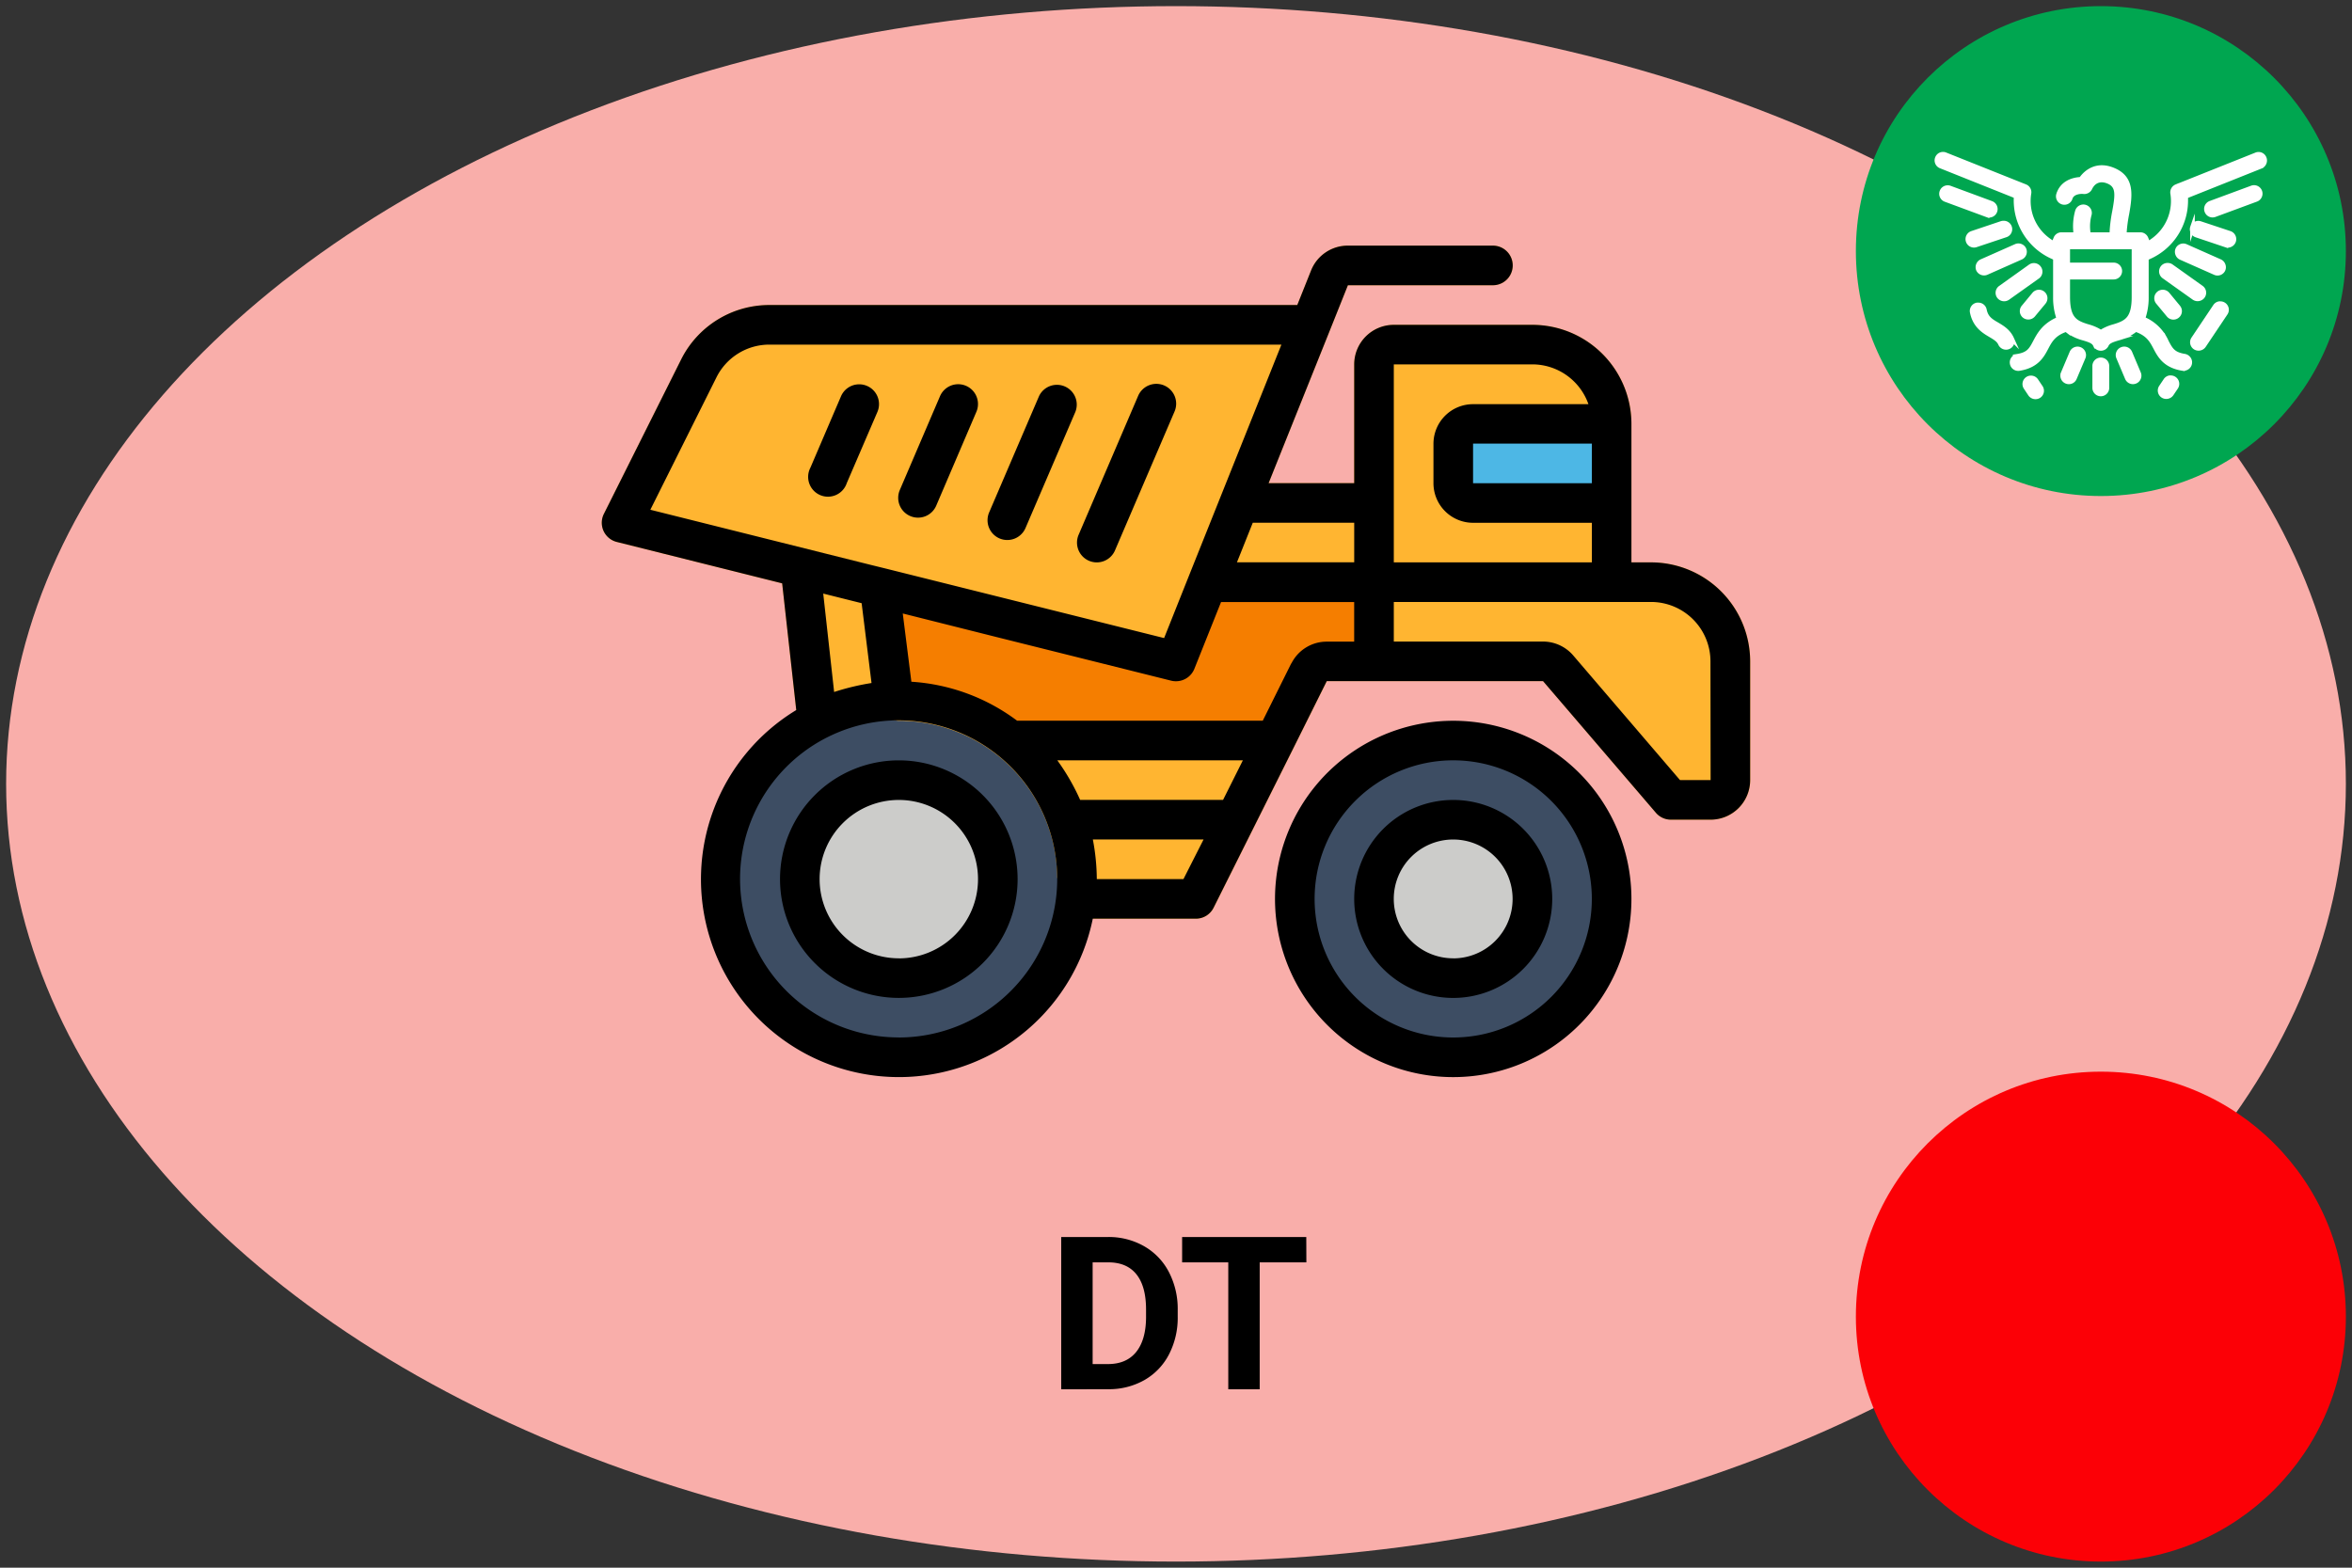 <svg xmlns="http://www.w3.org/2000/svg" viewBox="0 0 768 512"><rect x="0" y="0" width="768" height="512" fill="#333333" stroke="none"/><defs><style>.cls-1{fill:#f9aeaa;}.cls-2{fill:#3d4d63;}.cls-3{fill:#ccccca;}.cls-4{fill:#ffb531;}.cls-5{fill:#f57e00;}.cls-6{fill:#4db7e5;}.cls-7{fill:#00a650;}.cls-8{fill:#fff;stroke:#fff;stroke-miterlimit:10;stroke-width:1.5px;}.cls-9{fill:#fc0006;}</style></defs><title>dt-01-moi-on-off</title><g id="Equipments"><g id="base"><ellipse class="cls-1" cx="384" cy="256" rx="382" ry="254"/></g><g id="icon-dump_truck"><circle id="color" class="cls-2" cx="293.29" cy="287.12" r="58.39"/><circle id="color-2" data-name="color" class="cls-2" cx="474.52" cy="293.58" r="51.92"/><circle id="color-3" data-name="color" class="cls-3" cx="293.29" cy="287.12" r="33.58"/><circle id="color-4" data-name="color" class="cls-3" cx="474.52" cy="293.58" r="27.12"/><path id="color-5" data-name="color" class="cls-4" d="M356.85,300.05h33.62a6.47,6.47,0,0,0,5.82-3.57l25.86-51.73,11.1-22.29h70.62l36.85,43a6.46,6.46,0,0,0,4.92,2.25h12.93a12.92,12.92,0,0,0,12.93-12.93V216a32.37,32.37,0,0,0-32.33-32.33h-6.46V138.41a32.37,32.37,0,0,0-32.33-32.32H455.12A12.93,12.93,0,0,0,442.19,119v38.79H414.24L434,108.5l6.13-15.34h47.35a6.47,6.47,0,0,0,0-12.94H440.1a12.89,12.89,0,0,0-12,8.13l-4.5,11.27H251.28a32.14,32.14,0,0,0-28.91,17.87l-25.19,50.36A6.46,6.46,0,0,0,201.4,177l54,13.52,4.6,41.38,33.22,3.49a51.73,51.73,0,0,1,52,51.35ZM519.78,157.81H481V144.88h38.8Z"/><path id="color-6" data-name="color" class="cls-5" d="M287,193.88l6.27,34.85s29.89,2.68,39,14.94h84.05l12.93-24.9,22.23-1.52V190.14H395.71L384,213.6Z"/><rect id="color-7" data-name="color" class="cls-6" x="476.98" y="139.07" width="46.64" height="23.03"/><path d="M474.52,235.4a58.19,58.19,0,1,0,58.19,58.18A58.18,58.18,0,0,0,474.52,235.4Zm0,103.44a45.26,45.26,0,1,1,45.26-45.26A45.26,45.26,0,0,1,474.52,338.84Z"/><path d="M474.52,261.26a32.33,32.33,0,1,0,32.33,32.32A32.32,32.32,0,0,0,474.52,261.26Zm0,51.72a19.4,19.4,0,1,1,19.39-19.4A19.4,19.4,0,0,1,474.52,313Z"/><path d="M293.49,248.33a38.79,38.79,0,1,0,38.79,38.79A38.8,38.8,0,0,0,293.49,248.33Zm0,64.65a25.86,25.86,0,1,1,25.86-25.86A25.86,25.86,0,0,1,293.49,313Z"/><path d="M539.17,183.67h-6.46V138.41a32.37,32.37,0,0,0-32.33-32.32H455.12A12.93,12.93,0,0,0,442.19,119v38.79H414.24L434,108.5l6.13-15.34h47.35a6.47,6.47,0,0,0,0-12.94H440.1a12.89,12.89,0,0,0-12,8.13l-4.5,11.27H251.28a32.14,32.14,0,0,0-28.91,17.87l-25.19,50.36A6.46,6.46,0,0,0,201.4,177l54,13.52,4.6,41.38a64.62,64.62,0,1,0,96.83,68.14h33.62a6.47,6.47,0,0,0,5.82-3.57l25.86-51.73,11.1-22.29h70.62l36.85,43a6.46,6.46,0,0,0,4.92,2.25h12.93a12.92,12.92,0,0,0,12.93-12.93V216A32.37,32.37,0,0,0,539.17,183.67Zm-19.39-25.86H481V144.88h38.8ZM455.12,119h45.26A19.44,19.44,0,0,1,518.67,132H481a12.93,12.93,0,0,0-12.93,12.93v12.93A12.93,12.93,0,0,0,481,170.74h38.8v12.93H455.12Zm-46.05,51.72h33.12v12.93H403.9l1.1-2.74ZM233.93,123.27a19.29,19.29,0,0,1,17.35-10.72H418.42l-23.68,59.21-6.4,16-8.22,20.63-51.77-12.93-39.57-9.88-4.08-1-72.34-18.1ZM272.37,226l-3.56-32.14L281.35,197l3.23,26.07A80.08,80.08,0,0,0,272.37,226Zm21.12,112.82a51.78,51.78,0,1,1,36.68-15.29A51.73,51.73,0,0,1,293.49,338.84Zm51.72-90.51h60.63l-6.47,12.93H352.7a71.66,71.66,0,0,0-7.46-12.93Zm41.23,38.79h-28.3a71,71,0,0,0-1.29-12.93H393Zm35.21-70.47-9.32,18.75H332.12a64.32,64.32,0,0,0-34.53-12.73l-2.81-22.29L325.17,208l57.23,14.3a6.15,6.15,0,0,0,1.6.19,6.46,6.46,0,0,0,6-4.06l8.71-21.8h43.47v12.93h-8.94a12.87,12.87,0,0,0-11.56,7.12Zm136.92,38.14h-10L513.7,214.06a13,13,0,0,0-9.83-4.53H455.12V196.6h84a19.41,19.41,0,0,1,19.4,19.4Z"/><path d="M355.59,183.15a6.46,6.46,0,0,0,8.49-3.4l19.4-45.25a6.47,6.47,0,1,0-11.89-5.1L352.2,174.66A6.46,6.46,0,0,0,355.59,183.15Z"/><path d="M326.36,175.84a6.47,6.47,0,0,0,8.5-3.39l16.29-37.95a6.47,6.47,0,0,0-11.88-5.11l-16.3,38A6.47,6.47,0,0,0,326.36,175.84Z"/><path d="M297.22,168.54a6.46,6.46,0,0,0,8.49-3.4l13.11-30.64a6.46,6.46,0,1,0-11.88-5.1l-13.13,30.65A6.47,6.47,0,0,0,297.22,168.54Z"/><path d="M286.5,134.54a6.47,6.47,0,0,0-11.89-5.11l-10,23.34a6.47,6.47,0,1,0,11.89,5Z"/></g><path d="M346.52,453.74V404h15.31a23.24,23.24,0,0,1,11.74,3,20.57,20.57,0,0,1,8.09,8.41,26,26,0,0,1,2.9,12.39V430a26,26,0,0,1-2.85,12.34,20.42,20.42,0,0,1-8,8.37,23.41,23.41,0,0,1-11.72,3Zm10.26-41.46V445.5h5q6,0,9.2-3.93c2.11-2.62,3.2-6.37,3.24-11.24V427.7q0-7.59-3.14-11.51t-9.2-3.91Z"/><path d="M426.57,412.28H411.33v41.46H401.07V412.28H386V404h40.54Z"/><g id="moi"><circle class="cls-7" cx="686" cy="82" r="80"/><g id="eagle"><path class="cls-8" d="M687.43,118.15a2,2,0,0,0-3.45,1.43v7.09a2,2,0,1,0,4,0v-7.09A2,2,0,0,0,687.43,118.15Z"/><path class="cls-8" d="M698.33,121.91l-2.84-6.73a2,2,0,0,0-1.87-1.23,2,2,0,0,0-.78.16,2,2,0,0,0-1.07,2.65l2.84,6.72a2,2,0,1,0,3.72-1.57Z"/><path class="cls-8" d="M680.25,115.21a2,2,0,0,0-1.09-1.1h0a2,2,0,0,0-.79-.16,2.06,2.06,0,0,0-.76.15,2,2,0,0,0-1.1,1.08l-2.84,6.73a2,2,0,0,0,0,1.55,2,2,0,0,0,1.09,1.1,2,2,0,0,0,2.64-1.08l2.84-6.72A2,2,0,0,0,680.25,115.21Z"/><path class="cls-8" d="M727,100.79a2,2,0,0,0-.85-1.28h0a2,2,0,0,0-1.13-.34,2.56,2.56,0,0,0-.39,0,2,2,0,0,0-1.29.86l-7.11,10.62a2,2,0,0,0,.55,2.8,2.07,2.07,0,0,0,2.81-.55l7.11-10.62A2,2,0,0,0,727,100.79Z"/><path class="cls-8" d="M710.81,125a2,2,0,0,0-.86-1.29h0a2,2,0,0,0-1.12-.34,1.81,1.81,0,0,0-.4,0,2,2,0,0,0-1.28.86l-1.47,2.19a2,2,0,0,0,.56,2.8,2.06,2.06,0,0,0,2.8-.55l1.47-2.19A2,2,0,0,0,710.81,125Z"/><path class="cls-8" d="M664.85,124.31a2,2,0,0,0-1.68-.89,2,2,0,0,0-1.12.34,2,2,0,0,0-.55,2.8l1.46,2.19a2.07,2.07,0,0,0,2.8.55,2,2,0,0,0,.56-2.8Z"/><path class="cls-8" d="M656.89,110.62c-1.11-2.45-3.09-3.62-4.83-4.65-2-1.16-3.55-2.09-4.09-4.76a2,2,0,0,0-2-1.62,1.87,1.87,0,0,0-.4,0A2,2,0,0,0,644,102c.9,4.44,3.85,6.17,6,7.44,1.46.87,2.62,1.55,3.2,2.83a2,2,0,1,0,3.68-1.66Z"/><path class="cls-8" d="M739.34,53.19a2,2,0,0,0,0-1.55h0a2,2,0,0,0-1.07-1.1,2,2,0,0,0-1.55,0l-26.05,10.4a2.06,2.06,0,0,0-1.23,2.26A15.83,15.83,0,0,1,703,78.55l-1.54,1.09-.71-1.75a2,2,0,0,0-1.88-1.27h-5.24l.11-1.6a48.78,48.78,0,0,1,.75-5.19c1.18-6.55,1.62-11.75-4.39-14.28-5.62-2.37-9,.94-10.2,2.48l-.4.5-.64.07c-2,.2-5.5,1.11-6.68,4.93A2,2,0,1,0,676,64.72c.68-2.23,3.73-2.22,4.45-2.1a2.09,2.09,0,0,0,2-1.19c1.18-2.44,3.43-3.25,6-2.16,3.34,1.4,3,4.34,2,9.84a47.28,47.28,0,0,0-.82,6.09l-.07,1.42h-7.65l-.13-1.35a14.69,14.69,0,0,1,.41-5.07,2,2,0,0,0-1.3-2.56,2,2,0,0,0-1.54.13,2,2,0,0,0-1,1.18,17.88,17.88,0,0,0-.65,6.08l.1,1.59h-4.66a2,2,0,0,0-1.87,1.27l-.71,1.75L669,78.55a15.78,15.78,0,0,1-6.49-15.35,2,2,0,0,0-1.23-2.28l-26.05-10.4a2,2,0,0,0-1.55,0,2,2,0,0,0-1.07,1.1,2,2,0,0,0,1.12,2.63l24.57,9.82,0,1a20.12,20.12,0,0,0,12,18.81l.85.4V97a20.56,20.56,0,0,0,.77,5.93l.36,1.21-1.13.56c-3.93,2-5.4,4.76-6.58,7-1.34,2.53-2.14,4.06-5.87,4.66a2,2,0,0,0-1.32.82,2,2,0,0,0-.35,1.5,2,2,0,0,0,2.34,1.67c5.69-.92,7.4-4.16,8.77-6.76,1.16-2.2,2.25-4.27,5.68-5.67l.8-.33.69.53a15.58,15.58,0,0,0,5.13,2.36c1.86.57,3.2,1,3.73,2.15A2,2,0,0,0,686,113.8a2,2,0,0,0,1.83-1.18c.54-1.17,1.88-1.58,3.74-2.15a15.37,15.37,0,0,0,5.13-2.36l.69-.53.8.33c3.42,1.4,4.52,3.47,5.67,5.66,1.38,2.61,3.09,5.85,8.81,6.77a1.66,1.66,0,0,0,.32,0,2,2,0,0,0,1.64-3.21,2.08,2.08,0,0,0-1.32-.81c-3.73-.6-4.54-2.13-5.87-4.67a14.31,14.31,0,0,0-6.58-7l-1.13-.56.36-1.21a20.56,20.56,0,0,0,.77-5.93V84.33l.85-.41a20.11,20.11,0,0,0,12-18.8l0-1,24.57-9.81A2.06,2.06,0,0,0,739.34,53.19ZM696.81,97c0,7.13-2.43,8.39-6.43,9.61h0a15.62,15.62,0,0,0-3.61,1.44l-.77.47-.78-.47a15.28,15.28,0,0,0-3.6-1.44c-4-1.23-6.44-2.49-6.44-9.62V90.52h15a2,2,0,0,0,0-4h-15V80.66h21.63Z"/><path class="cls-8" d="M665.77,87.52a2,2,0,0,0-1.65-.85,2,2,0,0,0-1.17.38h0L653.22,94a2,2,0,0,0-.47,2.81,2.08,2.08,0,0,0,2.82.48l9.73-6.92A2,2,0,0,0,665.77,87.52Z"/><path class="cls-8" d="M660.92,83a2,2,0,0,0,0-1.55,2,2,0,0,0-1.12-1.06,2.06,2.06,0,0,0-.73-.14,2,2,0,0,0-.82.18h0L647.1,85.37A2,2,0,0,0,646,86.49a2,2,0,0,0,0,1.55,2.06,2.06,0,0,0,2.67,1l11.11-4.93A2,2,0,0,0,660.92,83Z"/><path class="cls-8" d="M654.81,76.79a2,2,0,0,0-.64-3.93,2,2,0,0,0-.64.1l-9.61,3.23A2,2,0,0,0,645.21,80Z"/><path class="cls-8" d="M634.09,62.59a2,2,0,0,0,1.2,2.59l13.53,5a2,2,0,0,0,1.39-3.79l-13.53-5a1.86,1.86,0,0,0-.69-.12A2,2,0,0,0,634.09,62.59Z"/><path class="cls-8" d="M664.23,96.11l-3.48,4.21a2,2,0,0,0,.27,2.84,2.07,2.07,0,0,0,2.85-.27l3.47-4.2a2,2,0,1,0-3.11-2.58Z"/><path class="cls-8" d="M706.7,90.34l9.73,6.92a2.08,2.08,0,0,0,2.82-.48,2,2,0,0,0-.48-2.82L709,87a2,2,0,0,0-1.16-.37,2,2,0,0,0-1.18,3.67Z"/><path class="cls-8" d="M712.14,84.13l11.12,4.93a2,2,0,0,0,2.66-1,2,2,0,0,0,0-1.55,2,2,0,0,0-1.06-1.12l-11.12-4.93a2,2,0,0,0-2.66,1,2,2,0,0,0,0,1.55A2,2,0,0,0,712.14,84.13Z"/><path class="cls-8" d="M715.91,74.23a2,2,0,0,0,1.28,2.56l9.6,3.23a2,2,0,1,0,1.29-3.83L718.47,73a2,2,0,0,0-2.56,1.27Z"/><path class="cls-8" d="M720.59,68.94a2,2,0,0,0,2.59,1.2l13.53-5a2,2,0,0,0-1.39-3.79l-13.53,5A2,2,0,0,0,720.59,68.94Z"/><path class="cls-8" d="M707.77,96.11a2,2,0,0,0-3.12,2.58l3.48,4.2a2,2,0,0,0,2.84.28,2,2,0,0,0,.27-2.85Z"/></g></g><g id="moi-2" data-name="moi"><circle class="cls-9" cx="686" cy="430" r="80"/></g></g></svg>